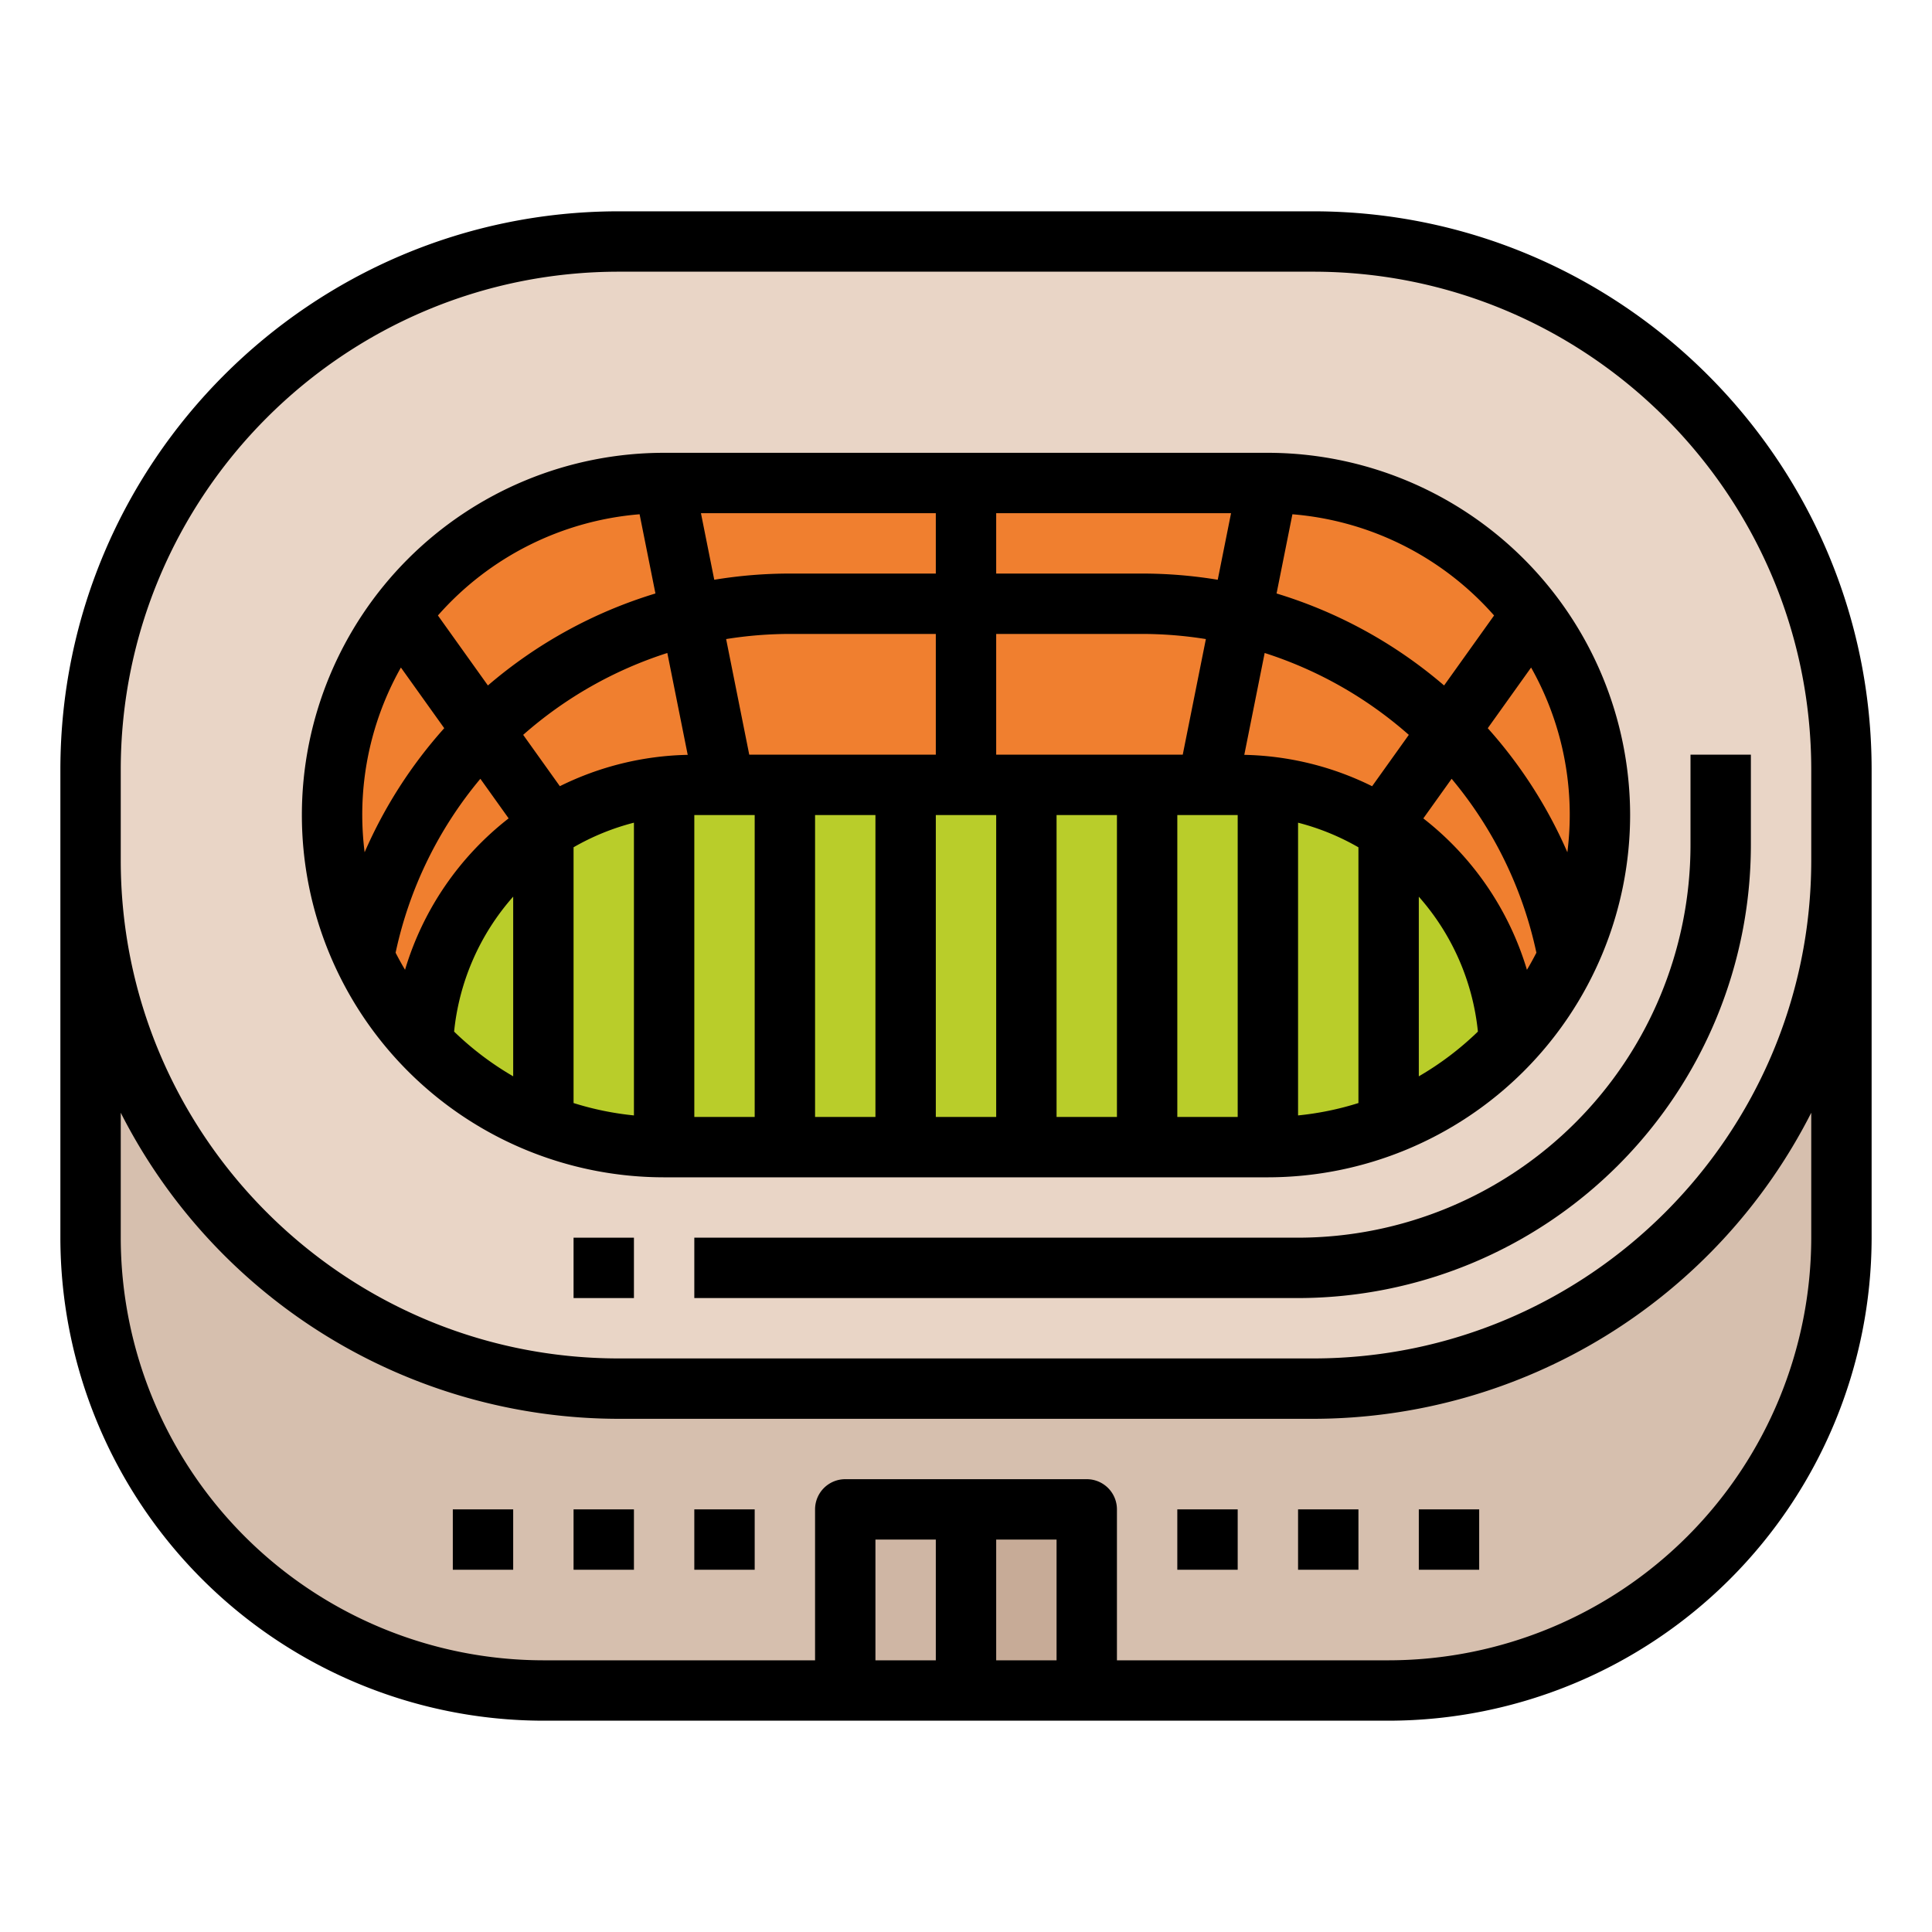 <svg id="filled_outline" height="512" viewBox="0 0 512 512" width="512" xmlns="http://www.w3.org/2000/svg" data-name="filled outline"><path d="m24 224v104a120 120 0 0 0 120 120h224a120 120 0 0 0 120-120v-104z" fill="#d6bfae"/><path d="m80 112h352v200h-352z" fill="#f07f2f"/><path d="m112 328v-48a72 72 0 0 1 72-72h144a72 72 0 0 1 72 72v48z" fill="#b9cd2a"/><path d="m348 64h-184a140 140 0 0 0 -140 140v24a140 140 0 0 0 140 140h184a140 140 0 0 0 140-140v-24a140 140 0 0 0 -140-140zm76 152a88 88 0 0 1 -88 88h-160a88 88 0 0 1 -88-88 88 88 0 0 1 88-88h160a88 88 0 0 1 88 88z" fill="#e9d5c6"/><path d="m224 400h32v48h-32z" fill="#cfb6a4"/><path d="m256 400h32v48h-32z" fill="#c7ab97"/><path d="m348 56h-184c-81.607 0-148 66.393-148 148v124a128.145 128.145 0 0 0 128 128h224a128.145 128.145 0 0 0 128-128v-124c0-81.607-66.393-148-148-148zm-100 384h-16v-32h16zm16 0v-32h16v32zm216-112a112.127 112.127 0 0 1 -112 112h-72v-40a8 8 0 0 0 -8-8h-64a8 8 0 0 0 -8 8v40h-72a112.127 112.127 0 0 1 -112-112v-33.113a148.16 148.16 0 0 0 132 81.113h184a148.16 148.16 0 0 0 132-81.113zm0-100c0 72.785-59.215 132-132 132h-184c-72.785 0-132-59.215-132-132v-24c0-72.785 59.215-132 132-132h184c72.785 0 132 59.215 132 132z"/><path d="m152 328h16v16h-16z"/><path d="m312 400h16v16h-16z"/><path d="m344 400h16v16h-16z"/><path d="m376 400h16v16h-16z"/><path d="m120 400h16v16h-16z"/><path d="m152 400h16v16h-16z"/><path d="m184 400h16v16h-16z"/><path d="m448 200v24a104.118 104.118 0 0 1 -104 104h-160v16h160a120.136 120.136 0 0 0 120-120v-24z"/><path d="m432 216a96.109 96.109 0 0 0 -96-96h-160a96 96 0 0 0 0 192h160a96.109 96.109 0 0 0 96-96zm-327.162 36.479a106.411 106.411 0 0 1 22.465-46.092l7.492 10.489a79.814 79.814 0 0 0 -27.454 40.128c-.885-1.477-1.713-2.99-2.503-4.525zm80.921-116.479h62.241v16h-38.676a123.049 123.049 0 0 0 -20.037 1.644zm136.954 17.644a123.051 123.051 0 0 0 -20.037-1.644h-38.676v-16h62.241zm81.941 103.37a79.869 79.869 0 0 0 -27.457-40.127l7.5-10.5a106.412 106.412 0 0 1 22.465 46.092c-.792 1.539-1.621 3.055-2.509 4.535zm-44.654-32.465v67.768a79.395 79.395 0 0 1 -16 3.282v-77.576a63.696 63.696 0 0 1 16 6.526zm16 13.084a63.645 63.645 0 0 1 15.66 35.75 80.448 80.448 0 0 1 -15.66 11.854zm-12.373-29.275a79.74 79.74 0 0 0 -33.877-8.316l5.399-26.995a107.059 107.059 0 0 1 38.202 21.697zm-50.186-8.359h-49.441v-32h38.676a106.994 106.994 0 0 1 16.893 1.363zm-104.117-32h38.676v32h-49.441l-6.127-30.637a106.993 106.993 0 0 1 16.893-1.363zm-27.074 32.043a79.798 79.798 0 0 0 -33.884 8.307l-9.718-13.605a107.059 107.059 0 0 1 38.202-21.697zm-46.25 37.575v47.619a80.448 80.448 0 0 1 -15.657-11.852 63.65 63.65 0 0 1 15.657-35.768zm16-13.079a63.679 63.679 0 0 1 16-6.52v77.58a79.395 79.395 0 0 1 -16-3.282zm32-8.539h16v80h-16zm32 0h16v80h-16zm32 0h16v80h-16zm32 0h16v80h-16zm32 0h16v80h-16zm103.37 9.861a122.555 122.555 0 0 0 -21.097-32.881l11.484-16.077a79.482 79.482 0 0 1 10.243 39.097 80.308 80.308 0 0 1 -.63 9.861zm-19.422-62.751-13.248 18.547a123.05 123.05 0 0 0 -44.397-24.379l4.198-20.991a79.849 79.849 0 0 1 53.447 26.823zm-226.449-26.823 4.198 20.991a123.051 123.051 0 0 0 -44.397 24.379l-13.248-18.547a79.849 79.849 0 0 1 53.447-26.823zm-63.256 40.616 11.484 16.077a122.557 122.557 0 0 0 -21.097 32.881 80.308 80.308 0 0 1 -.63-9.861 79.482 79.482 0 0 1 10.243-39.097z"/></svg>